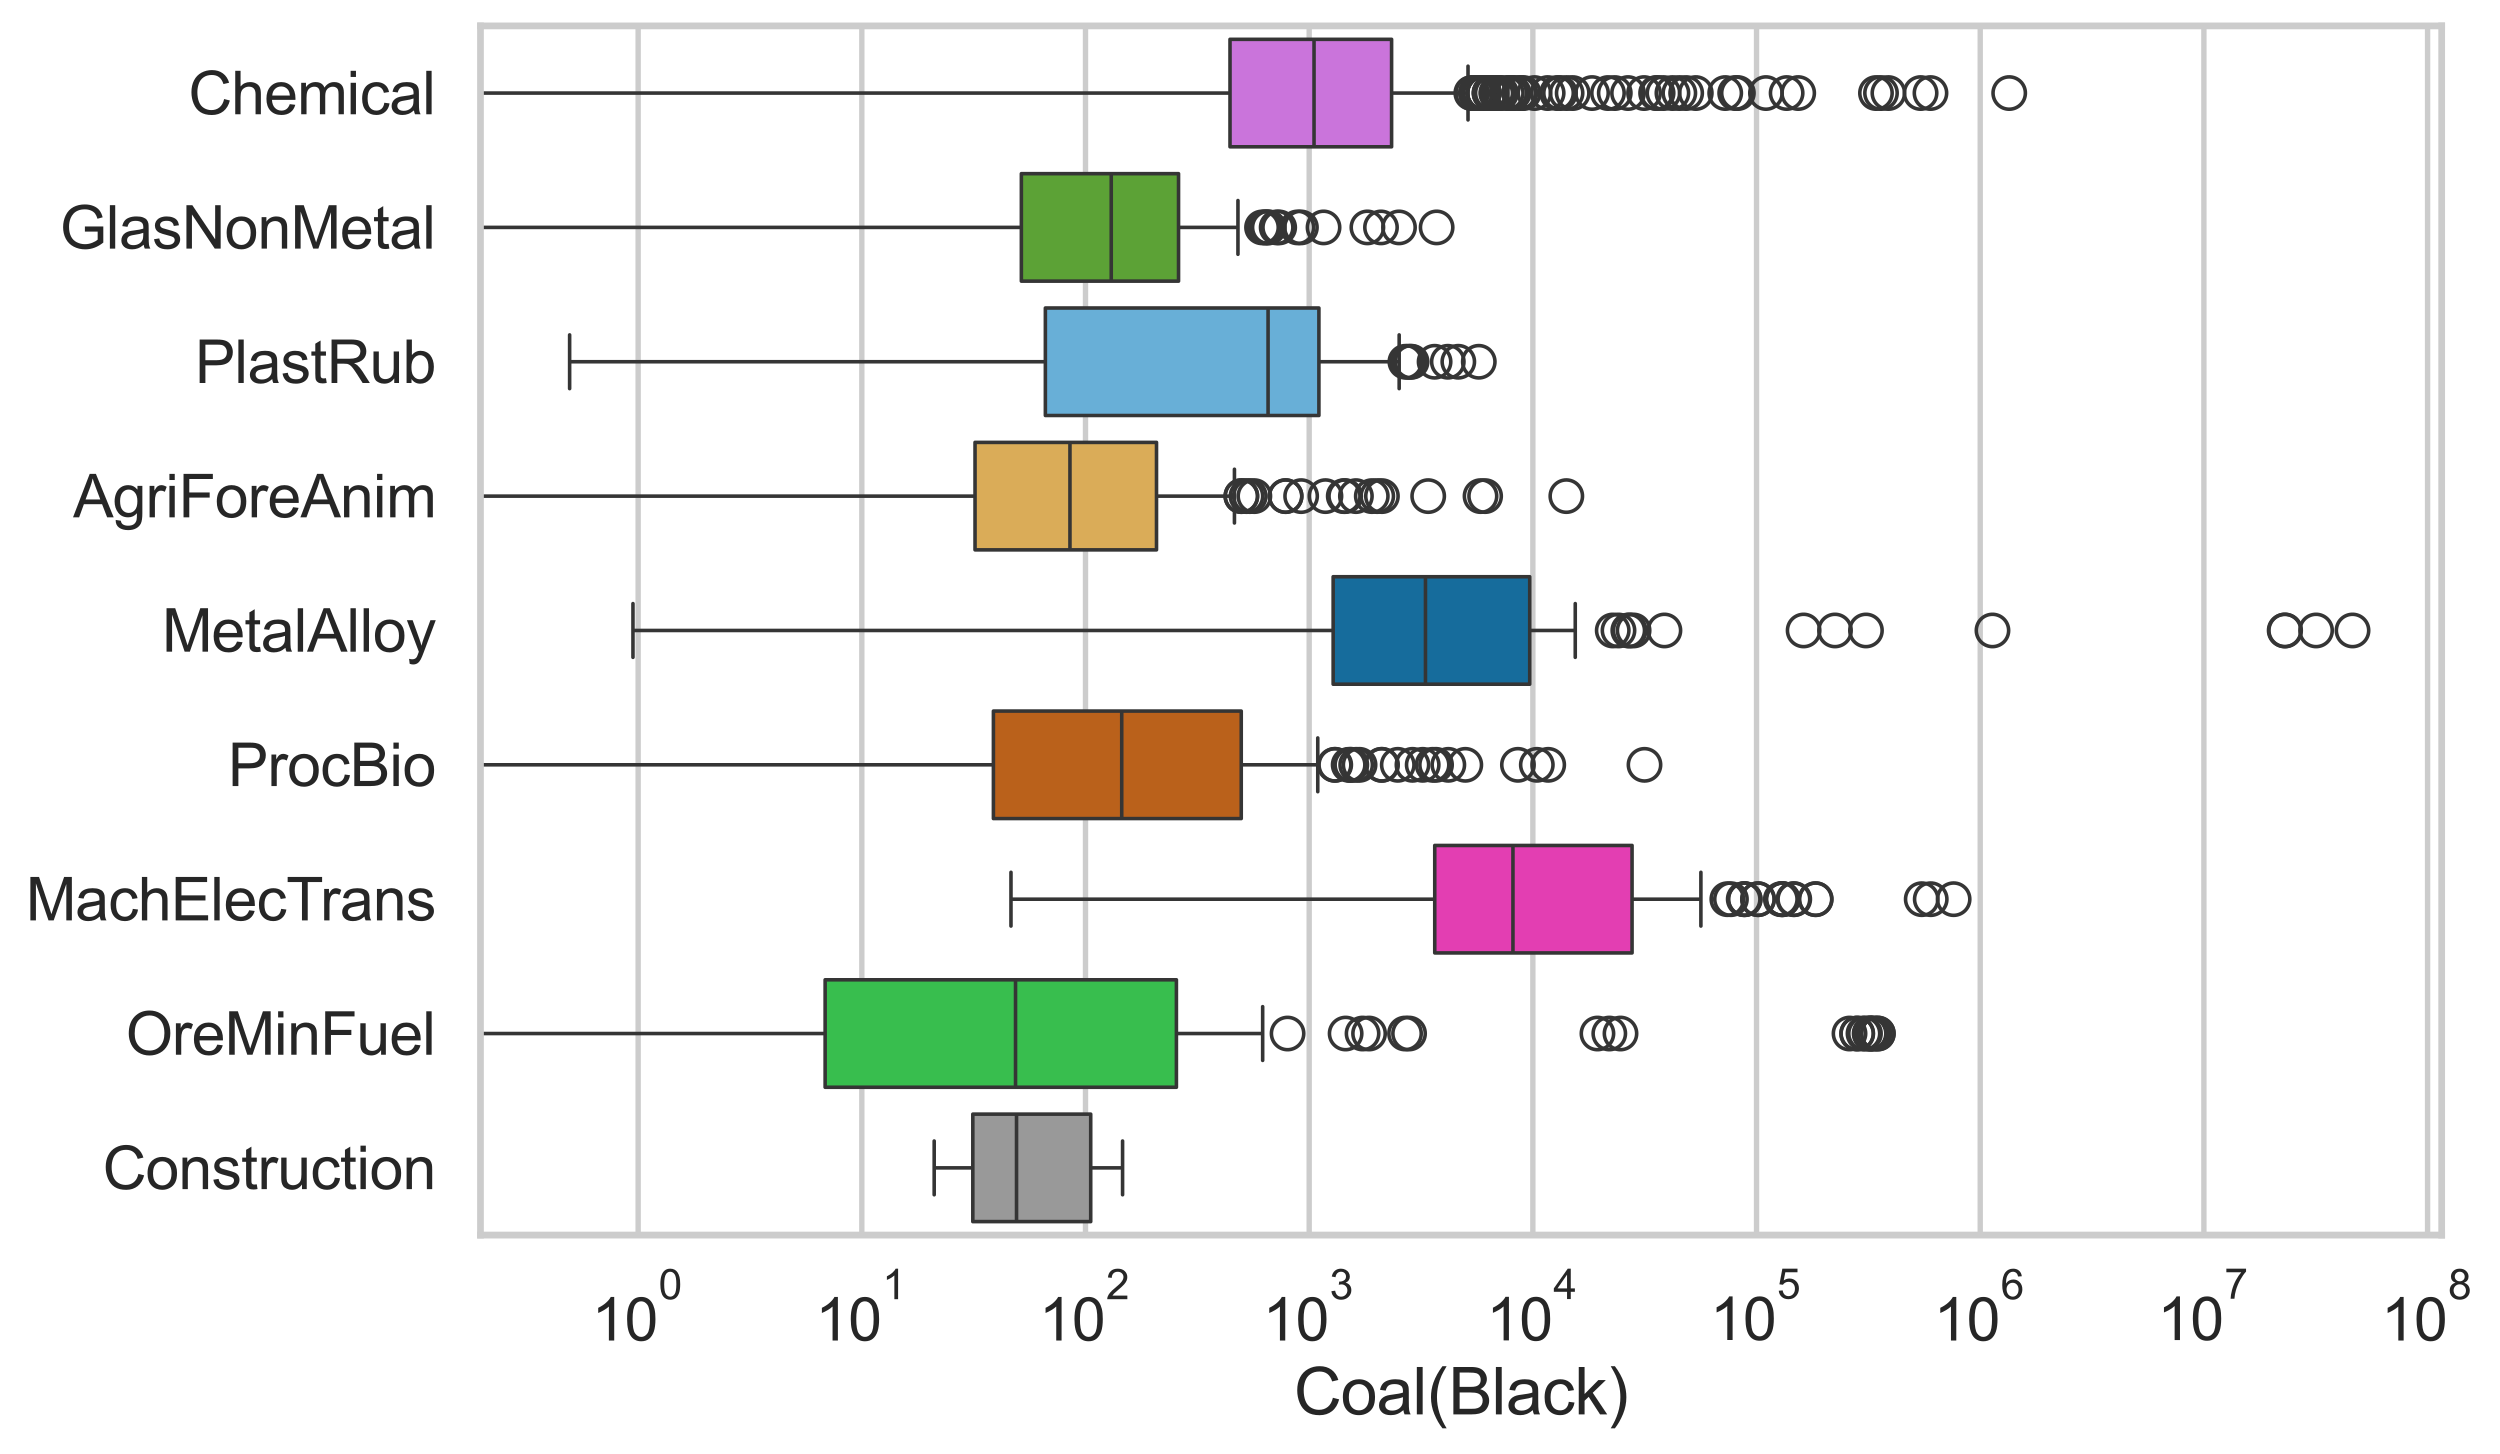 <?xml version="1.0" encoding="utf-8" standalone="no"?>
<!DOCTYPE svg PUBLIC "-//W3C//DTD SVG 1.1//EN"
  "http://www.w3.org/Graphics/SVG/1.1/DTD/svg11.dtd">
<svg xmlns:xlink="http://www.w3.org/1999/xlink" width="695.641pt" height="404.551pt" viewBox="0 0 695.641 404.551" xmlns="http://www.w3.org/2000/svg" version="1.1">
 <defs>
  <style type="text/css">*{stroke-linejoin: round; stroke-linecap: butt}</style>
 </defs>
 <g id="figure_1">
  <g id="patch_1">
   <path d="M 0 404.551 
L 695.641 404.551 
L 695.641 0 
L 0 0 
z
" style="fill: #ffffff"/>
  </g>
  <g id="axes_1">
   <g id="patch_2">
    <path d="M 133.697 343.665 
L 679.412 343.665 
L 679.412 7.2 
L 133.697 7.2 
z
" style="fill: #ffffff"/>
   </g>
   <g id="matplotlib.axis_1">
    <g id="xtick_1">
     <g id="line2d_1">
      <path d="M 177.568 343.665 
L 177.568 7.2 
" clip-path="url(#pbc758c7c86)" style="fill: none; stroke: #cccccc; stroke-width: 1.5; stroke-linecap: round"/>
     </g>
     <g id="text_1">
      <!-- $\mathdefault{10^{0}}$ -->
      <g style="fill: #262626" transform="translate(164.615 373.18) scale(0.165 -0.165)">
       <defs>
        <path id="ArialMT-31" d="M 2384 0 
L 1822 0 
L 1822 3584 
Q 1619 3391 1289 3197 
Q 959 3003 697 2906 
L 697 3450 
Q 1169 3672 1522 3987 
Q 1875 4303 2022 4600 
L 2384 4600 
L 2384 0 
z
" transform="scale(0.016)"/>
        <path id="ArialMT-30" d="M 266 2259 
Q 266 3072 433 3567 
Q 600 4063 929 4331 
Q 1259 4600 1759 4600 
Q 2128 4600 2406 4451 
Q 2684 4303 2865 4023 
Q 3047 3744 3150 3342 
Q 3253 2941 3253 2259 
Q 3253 1453 3087 958 
Q 2922 463 2592 192 
Q 2263 -78 1759 -78 
Q 1097 -78 719 397 
Q 266 969 266 2259 
z
M 844 2259 
Q 844 1131 1108 757 
Q 1372 384 1759 384 
Q 2147 384 2411 759 
Q 2675 1134 2675 2259 
Q 2675 3391 2411 3762 
Q 2147 4134 1753 4134 
Q 1366 4134 1134 3806 
Q 844 3388 844 2259 
z
" transform="scale(0.016)"/>
       </defs>
       <use xlink:href="#ArialMT-31" transform="translate(0 0.994)"/>
       <use xlink:href="#ArialMT-30" transform="translate(55.615 0.994)"/>
       <use xlink:href="#ArialMT-30" transform="translate(112.973 70.688) scale(0.7)"/>
      </g>
     </g>
    </g>
    <g id="xtick_2">
     <g id="line2d_2">
      <path d="M 239.808 343.665 
L 239.808 7.2 
" clip-path="url(#pbc758c7c86)" style="fill: none; stroke: #cccccc; stroke-width: 1.5; stroke-linecap: round"/>
     </g>
     <g id="text_2">
      <!-- $\mathdefault{10^{1}}$ -->
      <g style="fill: #262626" transform="translate(226.855 373.18) scale(0.165 -0.165)">
       <use xlink:href="#ArialMT-31" transform="translate(0 0.994)"/>
       <use xlink:href="#ArialMT-30" transform="translate(55.615 0.994)"/>
       <use xlink:href="#ArialMT-31" transform="translate(112.973 70.688) scale(0.7)"/>
      </g>
     </g>
    </g>
    <g id="xtick_3">
     <g id="line2d_3">
      <path d="M 302.048 343.665 
L 302.048 7.2 
" clip-path="url(#pbc758c7c86)" style="fill: none; stroke: #cccccc; stroke-width: 1.5; stroke-linecap: round"/>
     </g>
     <g id="text_3">
      <!-- $\mathdefault{10^{2}}$ -->
      <g style="fill: #262626" transform="translate(289.096 373.18) scale(0.165 -0.165)">
       <defs>
        <path id="ArialMT-32" d="M 3222 541 
L 3222 0 
L 194 0 
Q 188 203 259 391 
Q 375 700 629 1000 
Q 884 1300 1366 1694 
Q 2113 2306 2375 2664 
Q 2638 3022 2638 3341 
Q 2638 3675 2398 3904 
Q 2159 4134 1775 4134 
Q 1369 4134 1125 3890 
Q 881 3647 878 3216 
L 300 3275 
Q 359 3922 746 4261 
Q 1134 4600 1788 4600 
Q 2447 4600 2831 4234 
Q 3216 3869 3216 3328 
Q 3216 3053 3103 2787 
Q 2991 2522 2730 2228 
Q 2469 1934 1863 1422 
Q 1356 997 1212 845 
Q 1069 694 975 541 
L 3222 541 
z
" transform="scale(0.016)"/>
       </defs>
       <use xlink:href="#ArialMT-31" transform="translate(0 0.994)"/>
       <use xlink:href="#ArialMT-30" transform="translate(55.615 0.994)"/>
       <use xlink:href="#ArialMT-32" transform="translate(112.973 70.688) scale(0.7)"/>
      </g>
     </g>
    </g>
    <g id="xtick_4">
     <g id="line2d_4">
      <path d="M 364.288 343.665 
L 364.288 7.2 
" clip-path="url(#pbc758c7c86)" style="fill: none; stroke: #cccccc; stroke-width: 1.5; stroke-linecap: round"/>
     </g>
     <g id="text_4">
      <!-- $\mathdefault{10^{3}}$ -->
      <g style="fill: #262626" transform="translate(351.336 373.18) scale(0.165 -0.165)">
       <defs>
        <path id="ArialMT-33" d="M 269 1209 
L 831 1284 
Q 928 806 1161 595 
Q 1394 384 1728 384 
Q 2125 384 2398 659 
Q 2672 934 2672 1341 
Q 2672 1728 2419 1979 
Q 2166 2231 1775 2231 
Q 1616 2231 1378 2169 
L 1441 2663 
Q 1497 2656 1531 2656 
Q 1891 2656 2178 2843 
Q 2466 3031 2466 3422 
Q 2466 3731 2256 3934 
Q 2047 4138 1716 4138 
Q 1388 4138 1169 3931 
Q 950 3725 888 3313 
L 325 3413 
Q 428 3978 793 4289 
Q 1159 4600 1703 4600 
Q 2078 4600 2393 4439 
Q 2709 4278 2876 4000 
Q 3044 3722 3044 3409 
Q 3044 3113 2884 2869 
Q 2725 2625 2413 2481 
Q 2819 2388 3044 2092 
Q 3269 1797 3269 1353 
Q 3269 753 2831 336 
Q 2394 -81 1725 -81 
Q 1122 -81 723 278 
Q 325 638 269 1209 
z
" transform="scale(0.016)"/>
       </defs>
       <use xlink:href="#ArialMT-31" transform="translate(0 0.994)"/>
       <use xlink:href="#ArialMT-30" transform="translate(55.615 0.994)"/>
       <use xlink:href="#ArialMT-33" transform="translate(112.973 70.688) scale(0.7)"/>
      </g>
     </g>
    </g>
    <g id="xtick_5">
     <g id="line2d_5">
      <path d="M 426.528 343.665 
L 426.528 7.2 
" clip-path="url(#pbc758c7c86)" style="fill: none; stroke: #cccccc; stroke-width: 1.5; stroke-linecap: round"/>
     </g>
     <g id="text_5">
      <!-- $\mathdefault{10^{4}}$ -->
      <g style="fill: #262626" transform="translate(413.576 373.015) scale(0.165 -0.165)">
       <defs>
        <path id="ArialMT-34" d="M 2069 0 
L 2069 1097 
L 81 1097 
L 81 1613 
L 2172 4581 
L 2631 4581 
L 2631 1613 
L 3250 1613 
L 3250 1097 
L 2631 1097 
L 2631 0 
L 2069 0 
z
M 2069 1613 
L 2069 3678 
L 634 1613 
L 2069 1613 
z
" transform="scale(0.016)"/>
       </defs>
       <use xlink:href="#ArialMT-31" transform="translate(0 0.202)"/>
       <use xlink:href="#ArialMT-30" transform="translate(55.615 0.202)"/>
       <use xlink:href="#ArialMT-34" transform="translate(112.973 69.895) scale(0.7)"/>
      </g>
     </g>
    </g>
    <g id="xtick_6">
     <g id="line2d_6">
      <path d="M 488.768 343.665 
L 488.768 7.2 
" clip-path="url(#pbc758c7c86)" style="fill: none; stroke: #cccccc; stroke-width: 1.5; stroke-linecap: round"/>
     </g>
     <g id="text_6">
      <!-- $\mathdefault{10^{5}}$ -->
      <g style="fill: #262626" transform="translate(475.816 373.015) scale(0.165 -0.165)">
       <defs>
        <path id="ArialMT-35" d="M 266 1200 
L 856 1250 
Q 922 819 1161 601 
Q 1400 384 1738 384 
Q 2144 384 2425 690 
Q 2706 997 2706 1503 
Q 2706 1984 2436 2262 
Q 2166 2541 1728 2541 
Q 1456 2541 1237 2417 
Q 1019 2294 894 2097 
L 366 2166 
L 809 4519 
L 3088 4519 
L 3088 3981 
L 1259 3981 
L 1013 2750 
Q 1425 3038 1878 3038 
Q 2478 3038 2890 2622 
Q 3303 2206 3303 1553 
Q 3303 931 2941 478 
Q 2500 -78 1738 -78 
Q 1113 -78 717 272 
Q 322 622 266 1200 
z
" transform="scale(0.016)"/>
       </defs>
       <use xlink:href="#ArialMT-31" transform="translate(0 0.88)"/>
       <use xlink:href="#ArialMT-30" transform="translate(55.615 0.88)"/>
       <use xlink:href="#ArialMT-35" transform="translate(112.973 70.573) scale(0.7)"/>
      </g>
     </g>
    </g>
    <g id="xtick_7">
     <g id="line2d_7">
      <path d="M 551.008 343.665 
L 551.008 7.2 
" clip-path="url(#pbc758c7c86)" style="fill: none; stroke: #cccccc; stroke-width: 1.5; stroke-linecap: round"/>
     </g>
     <g id="text_7">
      <!-- $\mathdefault{10^{6}}$ -->
      <g style="fill: #262626" transform="translate(538.056 373.18) scale(0.165 -0.165)">
       <defs>
        <path id="ArialMT-36" d="M 3184 3459 
L 2625 3416 
Q 2550 3747 2413 3897 
Q 2184 4138 1850 4138 
Q 1581 4138 1378 3988 
Q 1113 3794 959 3422 
Q 806 3050 800 2363 
Q 1003 2672 1297 2822 
Q 1591 2972 1913 2972 
Q 2475 2972 2870 2558 
Q 3266 2144 3266 1488 
Q 3266 1056 3080 686 
Q 2894 316 2569 119 
Q 2244 -78 1831 -78 
Q 1128 -78 684 439 
Q 241 956 241 2144 
Q 241 3472 731 4075 
Q 1159 4600 1884 4600 
Q 2425 4600 2770 4297 
Q 3116 3994 3184 3459 
z
M 888 1484 
Q 888 1194 1011 928 
Q 1134 663 1356 523 
Q 1578 384 1822 384 
Q 2178 384 2434 671 
Q 2691 959 2691 1453 
Q 2691 1928 2437 2201 
Q 2184 2475 1800 2475 
Q 1419 2475 1153 2201 
Q 888 1928 888 1484 
z
" transform="scale(0.016)"/>
       </defs>
       <use xlink:href="#ArialMT-31" transform="translate(0 0.994)"/>
       <use xlink:href="#ArialMT-30" transform="translate(55.615 0.994)"/>
       <use xlink:href="#ArialMT-36" transform="translate(112.973 70.688) scale(0.7)"/>
      </g>
     </g>
    </g>
    <g id="xtick_8">
     <g id="line2d_8">
      <path d="M 613.248 343.665 
L 613.248 7.2 
" clip-path="url(#pbc758c7c86)" style="fill: none; stroke: #cccccc; stroke-width: 1.5; stroke-linecap: round"/>
     </g>
     <g id="text_8">
      <!-- $\mathdefault{10^{7}}$ -->
      <g style="fill: #262626" transform="translate(600.296 373.015) scale(0.165 -0.165)">
       <defs>
        <path id="ArialMT-37" d="M 303 3981 
L 303 4522 
L 3269 4522 
L 3269 4084 
Q 2831 3619 2401 2847 
Q 1972 2075 1738 1259 
Q 1569 684 1522 0 
L 944 0 
Q 953 541 1156 1306 
Q 1359 2072 1739 2783 
Q 2119 3494 2547 3981 
L 303 3981 
z
" transform="scale(0.016)"/>
       </defs>
       <use xlink:href="#ArialMT-31" transform="translate(0 0.847)"/>
       <use xlink:href="#ArialMT-30" transform="translate(55.615 0.847)"/>
       <use xlink:href="#ArialMT-37" transform="translate(112.973 70.541) scale(0.7)"/>
      </g>
     </g>
    </g>
    <g id="xtick_9">
     <g id="line2d_9">
      <path d="M 675.489 343.665 
L 675.489 7.2 
" clip-path="url(#pbc758c7c86)" style="fill: none; stroke: #cccccc; stroke-width: 1.5; stroke-linecap: round"/>
     </g>
     <g id="text_9">
      <!-- $\mathdefault{10^{8}}$ -->
      <g style="fill: #262626" transform="translate(662.536 373.18) scale(0.165 -0.165)">
       <defs>
        <path id="ArialMT-38" d="M 1131 2484 
Q 781 2613 612 2850 
Q 444 3088 444 3419 
Q 444 3919 803 4259 
Q 1163 4600 1759 4600 
Q 2359 4600 2725 4251 
Q 3091 3903 3091 3403 
Q 3091 3084 2923 2848 
Q 2756 2613 2416 2484 
Q 2838 2347 3058 2040 
Q 3278 1734 3278 1309 
Q 3278 722 2862 322 
Q 2447 -78 1769 -78 
Q 1091 -78 675 323 
Q 259 725 259 1325 
Q 259 1772 486 2073 
Q 713 2375 1131 2484 
z
M 1019 3438 
Q 1019 3113 1228 2906 
Q 1438 2700 1772 2700 
Q 2097 2700 2305 2904 
Q 2513 3109 2513 3406 
Q 2513 3716 2298 3927 
Q 2084 4138 1766 4138 
Q 1444 4138 1231 3931 
Q 1019 3725 1019 3438 
z
M 838 1322 
Q 838 1081 952 856 
Q 1066 631 1291 507 
Q 1516 384 1775 384 
Q 2178 384 2440 643 
Q 2703 903 2703 1303 
Q 2703 1709 2433 1975 
Q 2163 2241 1756 2241 
Q 1359 2241 1098 1978 
Q 838 1716 838 1322 
z
" transform="scale(0.016)"/>
       </defs>
       <use xlink:href="#ArialMT-31" transform="translate(0 0.994)"/>
       <use xlink:href="#ArialMT-30" transform="translate(55.615 0.994)"/>
       <use xlink:href="#ArialMT-38" transform="translate(112.973 70.688) scale(0.7)"/>
      </g>
     </g>
    </g>
    <g id="xtick_10"/>
    <g id="xtick_11"/>
    <g id="xtick_12"/>
    <g id="xtick_13"/>
    <g id="xtick_14"/>
    <g id="xtick_15"/>
    <g id="xtick_16"/>
    <g id="xtick_17"/>
    <g id="xtick_18"/>
    <g id="xtick_19"/>
    <g id="xtick_20"/>
    <g id="xtick_21"/>
    <g id="xtick_22"/>
    <g id="xtick_23"/>
    <g id="xtick_24"/>
    <g id="xtick_25"/>
    <g id="xtick_26"/>
    <g id="xtick_27"/>
    <g id="xtick_28"/>
    <g id="xtick_29"/>
    <g id="xtick_30"/>
    <g id="xtick_31"/>
    <g id="xtick_32"/>
    <g id="xtick_33"/>
    <g id="xtick_34"/>
    <g id="xtick_35"/>
    <g id="xtick_36"/>
    <g id="xtick_37"/>
    <g id="xtick_38"/>
    <g id="xtick_39"/>
    <g id="xtick_40"/>
    <g id="xtick_41"/>
    <g id="xtick_42"/>
    <g id="xtick_43"/>
    <g id="xtick_44"/>
    <g id="xtick_45"/>
    <g id="xtick_46"/>
    <g id="xtick_47"/>
    <g id="xtick_48"/>
    <g id="xtick_49"/>
    <g id="xtick_50"/>
    <g id="xtick_51"/>
    <g id="xtick_52"/>
    <g id="xtick_53"/>
    <g id="xtick_54"/>
    <g id="xtick_55"/>
    <g id="xtick_56"/>
    <g id="xtick_57"/>
    <g id="xtick_58"/>
    <g id="xtick_59"/>
    <g id="xtick_60"/>
    <g id="xtick_61"/>
    <g id="xtick_62"/>
    <g id="xtick_63"/>
    <g id="xtick_64"/>
    <g id="xtick_65"/>
    <g id="xtick_66"/>
    <g id="xtick_67"/>
    <g id="xtick_68"/>
    <g id="xtick_69"/>
    <g id="xtick_70"/>
    <g id="xtick_71"/>
    <g id="xtick_72"/>
    <g id="xtick_73"/>
    <g id="xtick_74"/>
    <g id="xtick_75"/>
    <g id="xtick_76"/>
    <g id="xtick_77"/>
    <g id="xtick_78"/>
    <g id="xtick_79"/>
    <g id="xtick_80"/>
    <g id="xtick_81"/>
    <g id="text_10">
     <!-- Coal(Black) -->
     <g style="fill: #262626" transform="translate(360.044 393.563) scale(0.18 -0.18)">
      <defs>
       <path id="ArialMT-43" d="M 3763 1606 
L 4369 1453 
Q 4178 706 3683 314 
Q 3188 -78 2472 -78 
Q 1731 -78 1267 223 
Q 803 525 561 1097 
Q 319 1669 319 2325 
Q 319 3041 592 3573 
Q 866 4106 1370 4382 
Q 1875 4659 2481 4659 
Q 3169 4659 3637 4309 
Q 4106 3959 4291 3325 
L 3694 3184 
Q 3534 3684 3231 3912 
Q 2928 4141 2469 4141 
Q 1941 4141 1586 3887 
Q 1231 3634 1087 3207 
Q 944 2781 944 2328 
Q 944 1744 1114 1308 
Q 1284 872 1643 656 
Q 2003 441 2422 441 
Q 2931 441 3284 734 
Q 3638 1028 3763 1606 
z
" transform="scale(0.016)"/>
       <path id="ArialMT-6f" d="M 213 1659 
Q 213 2581 725 3025 
Q 1153 3394 1769 3394 
Q 2453 3394 2887 2945 
Q 3322 2497 3322 1706 
Q 3322 1066 3130 698 
Q 2938 331 2570 128 
Q 2203 -75 1769 -75 
Q 1072 -75 642 372 
Q 213 819 213 1659 
z
M 791 1659 
Q 791 1022 1069 705 
Q 1347 388 1769 388 
Q 2188 388 2466 706 
Q 2744 1025 2744 1678 
Q 2744 2294 2464 2611 
Q 2184 2928 1769 2928 
Q 1347 2928 1069 2612 
Q 791 2297 791 1659 
z
" transform="scale(0.016)"/>
       <path id="ArialMT-61" d="M 2588 409 
Q 2275 144 1986 34 
Q 1697 -75 1366 -75 
Q 819 -75 525 192 
Q 231 459 231 875 
Q 231 1119 342 1320 
Q 453 1522 633 1644 
Q 813 1766 1038 1828 
Q 1203 1872 1538 1913 
Q 2219 1994 2541 2106 
Q 2544 2222 2544 2253 
Q 2544 2597 2384 2738 
Q 2169 2928 1744 2928 
Q 1347 2928 1158 2789 
Q 969 2650 878 2297 
L 328 2372 
Q 403 2725 575 2942 
Q 747 3159 1072 3276 
Q 1397 3394 1825 3394 
Q 2250 3394 2515 3294 
Q 2781 3194 2906 3042 
Q 3031 2891 3081 2659 
Q 3109 2516 3109 2141 
L 3109 1391 
Q 3109 606 3145 398 
Q 3181 191 3288 0 
L 2700 0 
Q 2613 175 2588 409 
z
M 2541 1666 
Q 2234 1541 1622 1453 
Q 1275 1403 1131 1340 
Q 988 1278 909 1158 
Q 831 1038 831 891 
Q 831 666 1001 516 
Q 1172 366 1500 366 
Q 1825 366 2078 508 
Q 2331 650 2450 897 
Q 2541 1088 2541 1459 
L 2541 1666 
z
" transform="scale(0.016)"/>
       <path id="ArialMT-6c" d="M 409 0 
L 409 4581 
L 972 4581 
L 972 0 
L 409 0 
z
" transform="scale(0.016)"/>
       <path id="ArialMT-28" d="M 1497 -1347 
Q 1031 -759 709 28 
Q 388 816 388 1659 
Q 388 2403 628 3084 
Q 909 3875 1497 4659 
L 1900 4659 
Q 1522 4009 1400 3731 
Q 1209 3300 1100 2831 
Q 966 2247 966 1656 
Q 966 153 1900 -1347 
L 1497 -1347 
z
" transform="scale(0.016)"/>
       <path id="ArialMT-42" d="M 469 0 
L 469 4581 
L 2188 4581 
Q 2713 4581 3030 4442 
Q 3347 4303 3526 4014 
Q 3706 3725 3706 3409 
Q 3706 3116 3547 2856 
Q 3388 2597 3066 2438 
Q 3481 2316 3704 2022 
Q 3928 1728 3928 1328 
Q 3928 1006 3792 729 
Q 3656 453 3456 303 
Q 3256 153 2954 76 
Q 2653 0 2216 0 
L 469 0 
z
M 1075 2656 
L 2066 2656 
Q 2469 2656 2644 2709 
Q 2875 2778 2992 2937 
Q 3109 3097 3109 3338 
Q 3109 3566 3000 3739 
Q 2891 3913 2687 3977 
Q 2484 4041 1991 4041 
L 1075 4041 
L 1075 2656 
z
M 1075 541 
L 2216 541 
Q 2509 541 2628 563 
Q 2838 600 2978 687 
Q 3119 775 3209 942 
Q 3300 1109 3300 1328 
Q 3300 1584 3169 1773 
Q 3038 1963 2805 2039 
Q 2572 2116 2134 2116 
L 1075 2116 
L 1075 541 
z
" transform="scale(0.016)"/>
       <path id="ArialMT-63" d="M 2588 1216 
L 3141 1144 
Q 3050 572 2676 248 
Q 2303 -75 1759 -75 
Q 1078 -75 664 370 
Q 250 816 250 1647 
Q 250 2184 428 2587 
Q 606 2991 970 3192 
Q 1334 3394 1763 3394 
Q 2303 3394 2647 3120 
Q 2991 2847 3088 2344 
L 2541 2259 
Q 2463 2594 2264 2762 
Q 2066 2931 1784 2931 
Q 1359 2931 1093 2626 
Q 828 2322 828 1663 
Q 828 994 1084 691 
Q 1341 388 1753 388 
Q 2084 388 2306 591 
Q 2528 794 2588 1216 
z
" transform="scale(0.016)"/>
       <path id="ArialMT-6b" d="M 425 0 
L 425 4581 
L 988 4581 
L 988 1969 
L 2319 3319 
L 3047 3319 
L 1778 2088 
L 3175 0 
L 2481 0 
L 1384 1697 
L 988 1316 
L 988 0 
L 425 0 
z
" transform="scale(0.016)"/>
       <path id="ArialMT-29" d="M 791 -1347 
L 388 -1347 
Q 1322 153 1322 1656 
Q 1322 2244 1188 2822 
Q 1081 3291 891 3722 
Q 769 4003 388 4659 
L 791 4659 
Q 1378 3875 1659 3084 
Q 1900 2403 1900 1659 
Q 1900 816 1576 28 
Q 1253 -759 791 -1347 
z
" transform="scale(0.016)"/>
      </defs>
      <use xlink:href="#ArialMT-43"/>
      <use xlink:href="#ArialMT-6f" transform="translate(72.217 0)"/>
      <use xlink:href="#ArialMT-61" transform="translate(127.832 0)"/>
      <use xlink:href="#ArialMT-6c" transform="translate(183.447 0)"/>
      <use xlink:href="#ArialMT-28" transform="translate(205.664 0)"/>
      <use xlink:href="#ArialMT-42" transform="translate(238.965 0)"/>
      <use xlink:href="#ArialMT-6c" transform="translate(305.664 0)"/>
      <use xlink:href="#ArialMT-61" transform="translate(327.881 0)"/>
      <use xlink:href="#ArialMT-63" transform="translate(383.496 0)"/>
      <use xlink:href="#ArialMT-6b" transform="translate(433.496 0)"/>
      <use xlink:href="#ArialMT-29" transform="translate(483.496 0)"/>
     </g>
    </g>
   </g>
   <g id="matplotlib.axis_2">
    <g id="ytick_1">
     <g id="text_11">
      <!-- Chemical -->
      <g style="fill: #262626" transform="translate(52.428 31.798) scale(0.165 -0.165)">
       <defs>
        <path id="ArialMT-68" d="M 422 0 
L 422 4581 
L 984 4581 
L 984 2938 
Q 1378 3394 1978 3394 
Q 2347 3394 2619 3248 
Q 2891 3103 3008 2847 
Q 3125 2591 3125 2103 
L 3125 0 
L 2563 0 
L 2563 2103 
Q 2563 2525 2380 2717 
Q 2197 2909 1863 2909 
Q 1613 2909 1392 2779 
Q 1172 2650 1078 2428 
Q 984 2206 984 1816 
L 984 0 
L 422 0 
z
" transform="scale(0.016)"/>
        <path id="ArialMT-65" d="M 2694 1069 
L 3275 997 
Q 3138 488 2766 206 
Q 2394 -75 1816 -75 
Q 1088 -75 661 373 
Q 234 822 234 1631 
Q 234 2469 665 2931 
Q 1097 3394 1784 3394 
Q 2450 3394 2872 2941 
Q 3294 2488 3294 1666 
Q 3294 1616 3291 1516 
L 816 1516 
Q 847 969 1125 678 
Q 1403 388 1819 388 
Q 2128 388 2347 550 
Q 2566 713 2694 1069 
z
M 847 1978 
L 2700 1978 
Q 2663 2397 2488 2606 
Q 2219 2931 1791 2931 
Q 1403 2931 1139 2672 
Q 875 2413 847 1978 
z
" transform="scale(0.016)"/>
        <path id="ArialMT-6d" d="M 422 0 
L 422 3319 
L 925 3319 
L 925 2853 
Q 1081 3097 1340 3245 
Q 1600 3394 1931 3394 
Q 2300 3394 2536 3241 
Q 2772 3088 2869 2813 
Q 3263 3394 3894 3394 
Q 4388 3394 4653 3120 
Q 4919 2847 4919 2278 
L 4919 0 
L 4359 0 
L 4359 2091 
Q 4359 2428 4304 2576 
Q 4250 2725 4106 2815 
Q 3963 2906 3769 2906 
Q 3419 2906 3187 2673 
Q 2956 2441 2956 1928 
L 2956 0 
L 2394 0 
L 2394 2156 
Q 2394 2531 2256 2718 
Q 2119 2906 1806 2906 
Q 1569 2906 1367 2781 
Q 1166 2656 1075 2415 
Q 984 2175 984 1722 
L 984 0 
L 422 0 
z
" transform="scale(0.016)"/>
        <path id="ArialMT-69" d="M 425 3934 
L 425 4581 
L 988 4581 
L 988 3934 
L 425 3934 
z
M 425 0 
L 425 3319 
L 988 3319 
L 988 0 
L 425 0 
z
" transform="scale(0.016)"/>
       </defs>
       <use xlink:href="#ArialMT-43"/>
       <use xlink:href="#ArialMT-68" transform="translate(72.217 0)"/>
       <use xlink:href="#ArialMT-65" transform="translate(127.832 0)"/>
       <use xlink:href="#ArialMT-6d" transform="translate(183.447 0)"/>
       <use xlink:href="#ArialMT-69" transform="translate(266.748 0)"/>
       <use xlink:href="#ArialMT-63" transform="translate(288.965 0)"/>
       <use xlink:href="#ArialMT-61" transform="translate(338.965 0)"/>
       <use xlink:href="#ArialMT-6c" transform="translate(394.58 0)"/>
      </g>
     </g>
    </g>
    <g id="ytick_2">
     <g id="text_12">
      <!-- GlasNonMetal -->
      <g style="fill: #262626" transform="translate(16.659 69.183) scale(0.165 -0.165)">
       <defs>
        <path id="ArialMT-47" d="M 2638 1797 
L 2638 2334 
L 4578 2338 
L 4578 638 
Q 4131 281 3656 101 
Q 3181 -78 2681 -78 
Q 2006 -78 1454 211 
Q 903 500 622 1047 
Q 341 1594 341 2269 
Q 341 2938 620 3517 
Q 900 4097 1425 4378 
Q 1950 4659 2634 4659 
Q 3131 4659 3532 4498 
Q 3934 4338 4162 4050 
Q 4391 3763 4509 3300 
L 3963 3150 
Q 3859 3500 3706 3700 
Q 3553 3900 3268 4020 
Q 2984 4141 2638 4141 
Q 2222 4141 1919 4014 
Q 1616 3888 1430 3681 
Q 1244 3475 1141 3228 
Q 966 2803 966 2306 
Q 966 1694 1177 1281 
Q 1388 869 1791 669 
Q 2194 469 2647 469 
Q 3041 469 3416 620 
Q 3791 772 3984 944 
L 3984 1797 
L 2638 1797 
z
" transform="scale(0.016)"/>
        <path id="ArialMT-73" d="M 197 991 
L 753 1078 
Q 800 744 1014 566 
Q 1228 388 1613 388 
Q 2000 388 2187 545 
Q 2375 703 2375 916 
Q 2375 1106 2209 1216 
Q 2094 1291 1634 1406 
Q 1016 1563 777 1677 
Q 538 1791 414 1992 
Q 291 2194 291 2438 
Q 291 2659 392 2848 
Q 494 3038 669 3163 
Q 800 3259 1026 3326 
Q 1253 3394 1513 3394 
Q 1903 3394 2198 3281 
Q 2494 3169 2634 2976 
Q 2775 2784 2828 2463 
L 2278 2388 
Q 2241 2644 2061 2787 
Q 1881 2931 1553 2931 
Q 1166 2931 1000 2803 
Q 834 2675 834 2503 
Q 834 2394 903 2306 
Q 972 2216 1119 2156 
Q 1203 2125 1616 2013 
Q 2213 1853 2448 1751 
Q 2684 1650 2818 1456 
Q 2953 1263 2953 975 
Q 2953 694 2789 445 
Q 2625 197 2315 61 
Q 2006 -75 1616 -75 
Q 969 -75 630 194 
Q 291 463 197 991 
z
" transform="scale(0.016)"/>
        <path id="ArialMT-4e" d="M 488 0 
L 488 4581 
L 1109 4581 
L 3516 984 
L 3516 4581 
L 4097 4581 
L 4097 0 
L 3475 0 
L 1069 3600 
L 1069 0 
L 488 0 
z
" transform="scale(0.016)"/>
        <path id="ArialMT-6e" d="M 422 0 
L 422 3319 
L 928 3319 
L 928 2847 
Q 1294 3394 1984 3394 
Q 2284 3394 2536 3286 
Q 2788 3178 2913 3003 
Q 3038 2828 3088 2588 
Q 3119 2431 3119 2041 
L 3119 0 
L 2556 0 
L 2556 2019 
Q 2556 2363 2490 2533 
Q 2425 2703 2258 2804 
Q 2091 2906 1866 2906 
Q 1506 2906 1245 2678 
Q 984 2450 984 1813 
L 984 0 
L 422 0 
z
" transform="scale(0.016)"/>
        <path id="ArialMT-4d" d="M 475 0 
L 475 4581 
L 1388 4581 
L 2472 1338 
Q 2622 884 2691 659 
Q 2769 909 2934 1394 
L 4031 4581 
L 4847 4581 
L 4847 0 
L 4263 0 
L 4263 3834 
L 2931 0 
L 2384 0 
L 1059 3900 
L 1059 0 
L 475 0 
z
" transform="scale(0.016)"/>
        <path id="ArialMT-74" d="M 1650 503 
L 1731 6 
Q 1494 -44 1306 -44 
Q 1000 -44 831 53 
Q 663 150 594 308 
Q 525 466 525 972 
L 525 2881 
L 113 2881 
L 113 3319 
L 525 3319 
L 525 4141 
L 1084 4478 
L 1084 3319 
L 1650 3319 
L 1650 2881 
L 1084 2881 
L 1084 941 
Q 1084 700 1114 631 
Q 1144 563 1211 522 
Q 1278 481 1403 481 
Q 1497 481 1650 503 
z
" transform="scale(0.016)"/>
       </defs>
       <use xlink:href="#ArialMT-47"/>
       <use xlink:href="#ArialMT-6c" transform="translate(77.783 0)"/>
       <use xlink:href="#ArialMT-61" transform="translate(100 0)"/>
       <use xlink:href="#ArialMT-73" transform="translate(155.615 0)"/>
       <use xlink:href="#ArialMT-4e" transform="translate(205.615 0)"/>
       <use xlink:href="#ArialMT-6f" transform="translate(277.832 0)"/>
       <use xlink:href="#ArialMT-6e" transform="translate(333.447 0)"/>
       <use xlink:href="#ArialMT-4d" transform="translate(389.062 0)"/>
       <use xlink:href="#ArialMT-65" transform="translate(472.363 0)"/>
       <use xlink:href="#ArialMT-74" transform="translate(527.979 0)"/>
       <use xlink:href="#ArialMT-61" transform="translate(555.762 0)"/>
       <use xlink:href="#ArialMT-6c" transform="translate(611.377 0)"/>
      </g>
     </g>
    </g>
    <g id="ytick_3">
     <g id="text_13">
      <!-- PlastRub -->
      <g style="fill: #262626" transform="translate(54.248 106.568) scale(0.165 -0.165)">
       <defs>
        <path id="ArialMT-50" d="M 494 0 
L 494 4581 
L 2222 4581 
Q 2678 4581 2919 4538 
Q 3256 4481 3484 4323 
Q 3713 4166 3852 3881 
Q 3991 3597 3991 3256 
Q 3991 2672 3619 2267 
Q 3247 1863 2275 1863 
L 1100 1863 
L 1100 0 
L 494 0 
z
M 1100 2403 
L 2284 2403 
Q 2872 2403 3119 2622 
Q 3366 2841 3366 3238 
Q 3366 3525 3220 3729 
Q 3075 3934 2838 4000 
Q 2684 4041 2272 4041 
L 1100 4041 
L 1100 2403 
z
" transform="scale(0.016)"/>
        <path id="ArialMT-52" d="M 503 0 
L 503 4581 
L 2534 4581 
Q 3147 4581 3465 4457 
Q 3784 4334 3975 4021 
Q 4166 3709 4166 3331 
Q 4166 2844 3850 2509 
Q 3534 2175 2875 2084 
Q 3116 1969 3241 1856 
Q 3506 1613 3744 1247 
L 4541 0 
L 3778 0 
L 3172 953 
Q 2906 1366 2734 1584 
Q 2563 1803 2427 1890 
Q 2291 1978 2150 2013 
Q 2047 2034 1813 2034 
L 1109 2034 
L 1109 0 
L 503 0 
z
M 1109 2559 
L 2413 2559 
Q 2828 2559 3062 2645 
Q 3297 2731 3419 2920 
Q 3541 3109 3541 3331 
Q 3541 3656 3305 3865 
Q 3069 4075 2559 4075 
L 1109 4075 
L 1109 2559 
z
" transform="scale(0.016)"/>
        <path id="ArialMT-75" d="M 2597 0 
L 2597 488 
Q 2209 -75 1544 -75 
Q 1250 -75 995 37 
Q 741 150 617 320 
Q 494 491 444 738 
Q 409 903 409 1263 
L 409 3319 
L 972 3319 
L 972 1478 
Q 972 1038 1006 884 
Q 1059 663 1231 536 
Q 1403 409 1656 409 
Q 1909 409 2131 539 
Q 2353 669 2445 892 
Q 2538 1116 2538 1541 
L 2538 3319 
L 3100 3319 
L 3100 0 
L 2597 0 
z
" transform="scale(0.016)"/>
        <path id="ArialMT-62" d="M 941 0 
L 419 0 
L 419 4581 
L 981 4581 
L 981 2947 
Q 1338 3394 1891 3394 
Q 2197 3394 2470 3270 
Q 2744 3147 2920 2923 
Q 3097 2700 3197 2384 
Q 3297 2069 3297 1709 
Q 3297 856 2875 390 
Q 2453 -75 1863 -75 
Q 1275 -75 941 416 
L 941 0 
z
M 934 1684 
Q 934 1088 1097 822 
Q 1363 388 1816 388 
Q 2184 388 2453 708 
Q 2722 1028 2722 1663 
Q 2722 2313 2464 2622 
Q 2206 2931 1841 2931 
Q 1472 2931 1203 2611 
Q 934 2291 934 1684 
z
" transform="scale(0.016)"/>
       </defs>
       <use xlink:href="#ArialMT-50"/>
       <use xlink:href="#ArialMT-6c" transform="translate(66.699 0)"/>
       <use xlink:href="#ArialMT-61" transform="translate(88.916 0)"/>
       <use xlink:href="#ArialMT-73" transform="translate(144.531 0)"/>
       <use xlink:href="#ArialMT-74" transform="translate(194.531 0)"/>
       <use xlink:href="#ArialMT-52" transform="translate(222.314 0)"/>
       <use xlink:href="#ArialMT-75" transform="translate(294.531 0)"/>
       <use xlink:href="#ArialMT-62" transform="translate(350.146 0)"/>
      </g>
     </g>
    </g>
    <g id="ytick_4">
     <g id="text_14">
      <!-- AgriForeAnim -->
      <g style="fill: #262626" transform="translate(20.341 143.953) scale(0.165 -0.165)">
       <defs>
        <path id="ArialMT-41" d="M -9 0 
L 1750 4581 
L 2403 4581 
L 4278 0 
L 3588 0 
L 3053 1388 
L 1138 1388 
L 634 0 
L -9 0 
z
M 1313 1881 
L 2866 1881 
L 2388 3150 
Q 2169 3728 2063 4100 
Q 1975 3659 1816 3225 
L 1313 1881 
z
" transform="scale(0.016)"/>
        <path id="ArialMT-67" d="M 319 -275 
L 866 -356 
Q 900 -609 1056 -725 
Q 1266 -881 1628 -881 
Q 2019 -881 2231 -725 
Q 2444 -569 2519 -288 
Q 2563 -116 2559 434 
Q 2191 0 1641 0 
Q 956 0 581 494 
Q 206 988 206 1678 
Q 206 2153 378 2554 
Q 550 2956 876 3175 
Q 1203 3394 1644 3394 
Q 2231 3394 2613 2919 
L 2613 3319 
L 3131 3319 
L 3131 450 
Q 3131 -325 2973 -648 
Q 2816 -972 2473 -1159 
Q 2131 -1347 1631 -1347 
Q 1038 -1347 672 -1080 
Q 306 -813 319 -275 
z
M 784 1719 
Q 784 1066 1043 766 
Q 1303 466 1694 466 
Q 2081 466 2343 764 
Q 2606 1063 2606 1700 
Q 2606 2309 2336 2618 
Q 2066 2928 1684 2928 
Q 1309 2928 1046 2623 
Q 784 2319 784 1719 
z
" transform="scale(0.016)"/>
        <path id="ArialMT-72" d="M 416 0 
L 416 3319 
L 922 3319 
L 922 2816 
Q 1116 3169 1280 3281 
Q 1444 3394 1641 3394 
Q 1925 3394 2219 3213 
L 2025 2691 
Q 1819 2813 1613 2813 
Q 1428 2813 1281 2702 
Q 1134 2591 1072 2394 
Q 978 2094 978 1738 
L 978 0 
L 416 0 
z
" transform="scale(0.016)"/>
        <path id="ArialMT-46" d="M 525 0 
L 525 4581 
L 3616 4581 
L 3616 4041 
L 1131 4041 
L 1131 2622 
L 3281 2622 
L 3281 2081 
L 1131 2081 
L 1131 0 
L 525 0 
z
" transform="scale(0.016)"/>
       </defs>
       <use xlink:href="#ArialMT-41"/>
       <use xlink:href="#ArialMT-67" transform="translate(66.699 0)"/>
       <use xlink:href="#ArialMT-72" transform="translate(122.314 0)"/>
       <use xlink:href="#ArialMT-69" transform="translate(155.615 0)"/>
       <use xlink:href="#ArialMT-46" transform="translate(177.832 0)"/>
       <use xlink:href="#ArialMT-6f" transform="translate(238.916 0)"/>
       <use xlink:href="#ArialMT-72" transform="translate(294.531 0)"/>
       <use xlink:href="#ArialMT-65" transform="translate(327.832 0)"/>
       <use xlink:href="#ArialMT-41" transform="translate(383.447 0)"/>
       <use xlink:href="#ArialMT-6e" transform="translate(450.146 0)"/>
       <use xlink:href="#ArialMT-69" transform="translate(505.762 0)"/>
       <use xlink:href="#ArialMT-6d" transform="translate(527.979 0)"/>
      </g>
     </g>
    </g>
    <g id="ytick_5">
     <g id="text_15">
      <!-- MetalAlloy -->
      <g style="fill: #262626" transform="translate(45.088 181.337) scale(0.165 -0.165)">
       <defs>
        <path id="ArialMT-79" d="M 397 -1278 
L 334 -750 
Q 519 -800 656 -800 
Q 844 -800 956 -737 
Q 1069 -675 1141 -563 
Q 1194 -478 1313 -144 
Q 1328 -97 1363 -6 
L 103 3319 
L 709 3319 
L 1400 1397 
Q 1534 1031 1641 628 
Q 1738 1016 1872 1384 
L 2581 3319 
L 3144 3319 
L 1881 -56 
Q 1678 -603 1566 -809 
Q 1416 -1088 1222 -1217 
Q 1028 -1347 759 -1347 
Q 597 -1347 397 -1278 
z
" transform="scale(0.016)"/>
       </defs>
       <use xlink:href="#ArialMT-4d"/>
       <use xlink:href="#ArialMT-65" transform="translate(83.301 0)"/>
       <use xlink:href="#ArialMT-74" transform="translate(138.916 0)"/>
       <use xlink:href="#ArialMT-61" transform="translate(166.699 0)"/>
       <use xlink:href="#ArialMT-6c" transform="translate(222.314 0)"/>
       <use xlink:href="#ArialMT-41" transform="translate(244.531 0)"/>
       <use xlink:href="#ArialMT-6c" transform="translate(311.23 0)"/>
       <use xlink:href="#ArialMT-6c" transform="translate(333.447 0)"/>
       <use xlink:href="#ArialMT-6f" transform="translate(355.664 0)"/>
       <use xlink:href="#ArialMT-79" transform="translate(411.279 0)"/>
      </g>
     </g>
    </g>
    <g id="ytick_6">
     <g id="text_16">
      <!-- ProcBio -->
      <g style="fill: #262626" transform="translate(63.424 218.722) scale(0.165 -0.165)">
       <use xlink:href="#ArialMT-50"/>
       <use xlink:href="#ArialMT-72" transform="translate(66.699 0)"/>
       <use xlink:href="#ArialMT-6f" transform="translate(100 0)"/>
       <use xlink:href="#ArialMT-63" transform="translate(155.615 0)"/>
       <use xlink:href="#ArialMT-42" transform="translate(205.615 0)"/>
       <use xlink:href="#ArialMT-69" transform="translate(272.314 0)"/>
       <use xlink:href="#ArialMT-6f" transform="translate(294.531 0)"/>
      </g>
     </g>
    </g>
    <g id="ytick_7">
     <g id="text_17">
      <!-- MachElecTrans -->
      <g style="fill: #262626" transform="translate(7.2 256.107) scale(0.165 -0.165)">
       <defs>
        <path id="ArialMT-45" d="M 506 0 
L 506 4581 
L 3819 4581 
L 3819 4041 
L 1113 4041 
L 1113 2638 
L 3647 2638 
L 3647 2100 
L 1113 2100 
L 1113 541 
L 3925 541 
L 3925 0 
L 506 0 
z
" transform="scale(0.016)"/>
        <path id="ArialMT-54" d="M 1659 0 
L 1659 4041 
L 150 4041 
L 150 4581 
L 3781 4581 
L 3781 4041 
L 2266 4041 
L 2266 0 
L 1659 0 
z
" transform="scale(0.016)"/>
       </defs>
       <use xlink:href="#ArialMT-4d"/>
       <use xlink:href="#ArialMT-61" transform="translate(83.301 0)"/>
       <use xlink:href="#ArialMT-63" transform="translate(138.916 0)"/>
       <use xlink:href="#ArialMT-68" transform="translate(188.916 0)"/>
       <use xlink:href="#ArialMT-45" transform="translate(244.531 0)"/>
       <use xlink:href="#ArialMT-6c" transform="translate(311.23 0)"/>
       <use xlink:href="#ArialMT-65" transform="translate(333.447 0)"/>
       <use xlink:href="#ArialMT-63" transform="translate(389.062 0)"/>
       <use xlink:href="#ArialMT-54" transform="translate(439.062 0)"/>
       <use xlink:href="#ArialMT-72" transform="translate(496.396 0)"/>
       <use xlink:href="#ArialMT-61" transform="translate(529.697 0)"/>
       <use xlink:href="#ArialMT-6e" transform="translate(585.312 0)"/>
       <use xlink:href="#ArialMT-73" transform="translate(640.928 0)"/>
      </g>
     </g>
    </g>
    <g id="ytick_8">
     <g id="text_18">
      <!-- OreMinFuel -->
      <g style="fill: #262626" transform="translate(35.013 293.492) scale(0.165 -0.165)">
       <defs>
        <path id="ArialMT-4f" d="M 309 2231 
Q 309 3372 921 4017 
Q 1534 4663 2503 4663 
Q 3138 4663 3647 4359 
Q 4156 4056 4423 3514 
Q 4691 2972 4691 2284 
Q 4691 1588 4409 1038 
Q 4128 488 3612 205 
Q 3097 -78 2500 -78 
Q 1853 -78 1343 234 
Q 834 547 571 1087 
Q 309 1628 309 2231 
z
M 934 2222 
Q 934 1394 1379 917 
Q 1825 441 2497 441 
Q 3181 441 3623 922 
Q 4066 1403 4066 2288 
Q 4066 2847 3877 3264 
Q 3688 3681 3323 3911 
Q 2959 4141 2506 4141 
Q 1863 4141 1398 3698 
Q 934 3256 934 2222 
z
" transform="scale(0.016)"/>
       </defs>
       <use xlink:href="#ArialMT-4f"/>
       <use xlink:href="#ArialMT-72" transform="translate(77.783 0)"/>
       <use xlink:href="#ArialMT-65" transform="translate(111.084 0)"/>
       <use xlink:href="#ArialMT-4d" transform="translate(166.699 0)"/>
       <use xlink:href="#ArialMT-69" transform="translate(250 0)"/>
       <use xlink:href="#ArialMT-6e" transform="translate(272.217 0)"/>
       <use xlink:href="#ArialMT-46" transform="translate(327.832 0)"/>
       <use xlink:href="#ArialMT-75" transform="translate(388.916 0)"/>
       <use xlink:href="#ArialMT-65" transform="translate(444.531 0)"/>
       <use xlink:href="#ArialMT-6c" transform="translate(500.146 0)"/>
      </g>
     </g>
    </g>
    <g id="ytick_9">
     <g id="text_19">
      <!-- Construction -->
      <g style="fill: #262626" transform="translate(28.575 330.877) scale(0.165 -0.165)">
       <use xlink:href="#ArialMT-43"/>
       <use xlink:href="#ArialMT-6f" transform="translate(72.217 0)"/>
       <use xlink:href="#ArialMT-6e" transform="translate(127.832 0)"/>
       <use xlink:href="#ArialMT-73" transform="translate(183.447 0)"/>
       <use xlink:href="#ArialMT-74" transform="translate(233.447 0)"/>
       <use xlink:href="#ArialMT-72" transform="translate(261.23 0)"/>
       <use xlink:href="#ArialMT-75" transform="translate(294.531 0)"/>
       <use xlink:href="#ArialMT-63" transform="translate(350.146 0)"/>
       <use xlink:href="#ArialMT-74" transform="translate(400.146 0)"/>
       <use xlink:href="#ArialMT-69" transform="translate(427.93 0)"/>
       <use xlink:href="#ArialMT-6f" transform="translate(450.146 0)"/>
       <use xlink:href="#ArialMT-6e" transform="translate(505.762 0)"/>
      </g>
     </g>
    </g>
   </g>
   <g id="patch_3">
    <path d="M 342.257 10.938 
L 342.257 40.846 
L 387.219 40.846 
L 387.219 10.938 
L 342.257 10.938 
z
" clip-path="url(#pbc758c7c86)" style="fill: #ca74db; stroke: #353535; stroke-linejoin: miter"/>
   </g>
   <g id="line2d_10">
    <path d="M 342.257 25.892 
L -1 25.892 
" clip-path="url(#pbc758c7c86)" style="fill: none; stroke: #353535"/>
   </g>
   <g id="line2d_11">
    <path d="M 387.219 25.892 
L 408.486 25.892 
" clip-path="url(#pbc758c7c86)" style="fill: none; stroke: #353535"/>
   </g>
   <g id="line2d_12">
    <path clip-path="url(#pbc758c7c86)" style="fill: none; stroke: #353535; stroke-linecap: round"/>
   </g>
   <g id="line2d_13">
    <path d="M 408.486 18.415 
L 408.486 33.369 
" clip-path="url(#pbc758c7c86)" style="fill: none; stroke: #353535; stroke-linecap: round"/>
   </g>
   <g id="line2d_14">
    <defs>
     <path id="mc03094e4fa" d="M 0 4.5 
C 1.193 4.5 2.338 4.026 3.182 3.182 
C 4.026 2.338 4.5 1.193 4.5 0 
C 4.5 -1.193 4.026 -2.338 3.182 -3.182 
C 2.338 -4.026 1.193 -4.5 0 -4.5 
C -1.193 -4.5 -2.338 -4.026 -3.182 -3.182 
C -4.026 -2.338 -4.5 -1.193 -4.5 0 
C -4.5 1.193 -4.026 2.338 -3.182 3.182 
C -2.338 4.026 -1.193 4.5 0 4.5 
z
" style="stroke: #353535"/>
    </defs>
    <g clip-path="url(#pbc758c7c86)">
     <use xlink:href="#mc03094e4fa" x="449.321" y="25.892" style="fill-opacity: 0; stroke: #353535"/>
     <use xlink:href="#mc03094e4fa" x="522.002" y="25.892" style="fill-opacity: 0; stroke: #353535"/>
     <use xlink:href="#mc03094e4fa" x="412.896" y="25.892" style="fill-opacity: 0; stroke: #353535"/>
     <use xlink:href="#mc03094e4fa" x="500.361" y="25.892" style="fill-opacity: 0; stroke: #353535"/>
     <use xlink:href="#mc03094e4fa" x="410.756" y="25.892" style="fill-opacity: 0; stroke: #353535"/>
     <use xlink:href="#mc03094e4fa" x="420.571" y="25.892" style="fill-opacity: 0; stroke: #353535"/>
     <use xlink:href="#mc03094e4fa" x="525.455" y="25.892" style="fill-opacity: 0; stroke: #353535"/>
     <use xlink:href="#mc03094e4fa" x="422.69" y="25.892" style="fill-opacity: 0; stroke: #353535"/>
     <use xlink:href="#mc03094e4fa" x="409.645" y="25.892" style="fill-opacity: 0; stroke: #353535"/>
     <use xlink:href="#mc03094e4fa" x="426.971" y="25.892" style="fill-opacity: 0; stroke: #353535"/>
     <use xlink:href="#mc03094e4fa" x="465.365" y="25.892" style="fill-opacity: 0; stroke: #353535"/>
     <use xlink:href="#mc03094e4fa" x="412.775" y="25.892" style="fill-opacity: 0; stroke: #353535"/>
     <use xlink:href="#mc03094e4fa" x="416.356" y="25.892" style="fill-opacity: 0; stroke: #353535"/>
     <use xlink:href="#mc03094e4fa" x="412.819" y="25.892" style="fill-opacity: 0; stroke: #353535"/>
     <use xlink:href="#mc03094e4fa" x="537.167" y="25.892" style="fill-opacity: 0; stroke: #353535"/>
     <use xlink:href="#mc03094e4fa" x="534.417" y="25.892" style="fill-opacity: 0; stroke: #353535"/>
     <use xlink:href="#mc03094e4fa" x="491.387" y="25.892" style="fill-opacity: 0; stroke: #353535"/>
     <use xlink:href="#mc03094e4fa" x="411.638" y="25.892" style="fill-opacity: 0; stroke: #353535"/>
     <use xlink:href="#mc03094e4fa" x="414.512" y="25.892" style="fill-opacity: 0; stroke: #353535"/>
     <use xlink:href="#mc03094e4fa" x="469.188" y="25.892" style="fill-opacity: 0; stroke: #353535"/>
     <use xlink:href="#mc03094e4fa" x="420.514" y="25.892" style="fill-opacity: 0; stroke: #353535"/>
     <use xlink:href="#mc03094e4fa" x="412.836" y="25.892" style="fill-opacity: 0; stroke: #353535"/>
     <use xlink:href="#mc03094e4fa" x="435.908" y="25.892" style="fill-opacity: 0; stroke: #353535"/>
     <use xlink:href="#mc03094e4fa" x="416.481" y="25.892" style="fill-opacity: 0; stroke: #353535"/>
     <use xlink:href="#mc03094e4fa" x="482.831" y="25.892" style="fill-opacity: 0; stroke: #353535"/>
     <use xlink:href="#mc03094e4fa" x="417.182" y="25.892" style="fill-opacity: 0; stroke: #353535"/>
     <use xlink:href="#mc03094e4fa" x="420.304" y="25.892" style="fill-opacity: 0; stroke: #353535"/>
     <use xlink:href="#mc03094e4fa" x="457.471" y="25.892" style="fill-opacity: 0; stroke: #353535"/>
     <use xlink:href="#mc03094e4fa" x="415.098" y="25.892" style="fill-opacity: 0; stroke: #353535"/>
     <use xlink:href="#mc03094e4fa" x="430.647" y="25.892" style="fill-opacity: 0; stroke: #353535"/>
     <use xlink:href="#mc03094e4fa" x="409.403" y="25.892" style="fill-opacity: 0; stroke: #353535"/>
     <use xlink:href="#mc03094e4fa" x="416.634" y="25.892" style="fill-opacity: 0; stroke: #353535"/>
     <use xlink:href="#mc03094e4fa" x="462.863" y="25.892" style="fill-opacity: 0; stroke: #353535"/>
     <use xlink:href="#mc03094e4fa" x="480.054" y="25.892" style="fill-opacity: 0; stroke: #353535"/>
     <use xlink:href="#mc03094e4fa" x="416.743" y="25.892" style="fill-opacity: 0; stroke: #353535"/>
     <use xlink:href="#mc03094e4fa" x="423.058" y="25.892" style="fill-opacity: 0; stroke: #353535"/>
     <use xlink:href="#mc03094e4fa" x="423.957" y="25.892" style="fill-opacity: 0; stroke: #353535"/>
     <use xlink:href="#mc03094e4fa" x="442.997" y="25.892" style="fill-opacity: 0; stroke: #353535"/>
     <use xlink:href="#mc03094e4fa" x="419.269" y="25.892" style="fill-opacity: 0; stroke: #353535"/>
     <use xlink:href="#mc03094e4fa" x="414.558" y="25.892" style="fill-opacity: 0; stroke: #353535"/>
     <use xlink:href="#mc03094e4fa" x="411.623" y="25.892" style="fill-opacity: 0; stroke: #353535"/>
     <use xlink:href="#mc03094e4fa" x="411.691" y="25.892" style="fill-opacity: 0; stroke: #353535"/>
     <use xlink:href="#mc03094e4fa" x="471.863" y="25.892" style="fill-opacity: 0; stroke: #353535"/>
     <use xlink:href="#mc03094e4fa" x="559.076" y="25.892" style="fill-opacity: 0; stroke: #353535"/>
     <use xlink:href="#mc03094e4fa" x="523.401" y="25.892" style="fill-opacity: 0; stroke: #353535"/>
     <use xlink:href="#mc03094e4fa" x="483.575" y="25.892" style="fill-opacity: 0; stroke: #353535"/>
     <use xlink:href="#mc03094e4fa" x="414.449" y="25.892" style="fill-opacity: 0; stroke: #353535"/>
     <use xlink:href="#mc03094e4fa" x="434.083" y="25.892" style="fill-opacity: 0; stroke: #353535"/>
     <use xlink:href="#mc03094e4fa" x="433.272" y="25.892" style="fill-opacity: 0; stroke: #353535"/>
     <use xlink:href="#mc03094e4fa" x="421.186" y="25.892" style="fill-opacity: 0; stroke: #353535"/>
     <use xlink:href="#mc03094e4fa" x="437.61" y="25.892" style="fill-opacity: 0; stroke: #353535"/>
     <use xlink:href="#mc03094e4fa" x="411.169" y="25.892" style="fill-opacity: 0; stroke: #353535"/>
     <use xlink:href="#mc03094e4fa" x="411.809" y="25.892" style="fill-opacity: 0; stroke: #353535"/>
     <use xlink:href="#mc03094e4fa" x="453.01" y="25.892" style="fill-opacity: 0; stroke: #353535"/>
     <use xlink:href="#mc03094e4fa" x="497.143" y="25.892" style="fill-opacity: 0; stroke: #353535"/>
     <use xlink:href="#mc03094e4fa" x="420.238" y="25.892" style="fill-opacity: 0; stroke: #353535"/>
     <use xlink:href="#mc03094e4fa" x="411.459" y="25.892" style="fill-opacity: 0; stroke: #353535"/>
     <use xlink:href="#mc03094e4fa" x="410.679" y="25.892" style="fill-opacity: 0; stroke: #353535"/>
     <use xlink:href="#mc03094e4fa" x="467.29" y="25.892" style="fill-opacity: 0; stroke: #353535"/>
     <use xlink:href="#mc03094e4fa" x="417.684" y="25.892" style="fill-opacity: 0; stroke: #353535"/>
     <use xlink:href="#mc03094e4fa" x="460.83" y="25.892" style="fill-opacity: 0; stroke: #353535"/>
     <use xlink:href="#mc03094e4fa" x="447.431" y="25.892" style="fill-opacity: 0; stroke: #353535"/>
     <use xlink:href="#mc03094e4fa" x="461.235" y="25.892" style="fill-opacity: 0; stroke: #353535"/>
    </g>
   </g>
   <g id="patch_4">
    <path d="M 284.201 48.323 
L 284.201 78.231 
L 327.935 78.231 
L 327.935 48.323 
L 284.201 48.323 
z
" clip-path="url(#pbc758c7c86)" style="fill: #5ca236; stroke: #353535; stroke-linejoin: miter"/>
   </g>
   <g id="line2d_15">
    <path d="M 284.201 63.277 
L -1 63.277 
" clip-path="url(#pbc758c7c86)" style="fill: none; stroke: #353535"/>
   </g>
   <g id="line2d_16">
    <path d="M 327.935 63.277 
L 344.467 63.277 
" clip-path="url(#pbc758c7c86)" style="fill: none; stroke: #353535"/>
   </g>
   <g id="line2d_17">
    <path clip-path="url(#pbc758c7c86)" style="fill: none; stroke: #353535; stroke-linecap: round"/>
   </g>
   <g id="line2d_18">
    <path d="M 344.467 55.8 
L 344.467 70.754 
" clip-path="url(#pbc758c7c86)" style="fill: none; stroke: #353535; stroke-linecap: round"/>
   </g>
   <g id="line2d_19">
    <g clip-path="url(#pbc758c7c86)">
     <use xlink:href="#mc03094e4fa" x="361.024" y="63.277" style="fill-opacity: 0; stroke: #353535"/>
     <use xlink:href="#mc03094e4fa" x="355.244" y="63.277" style="fill-opacity: 0; stroke: #353535"/>
     <use xlink:href="#mc03094e4fa" x="352.787" y="63.277" style="fill-opacity: 0; stroke: #353535"/>
     <use xlink:href="#mc03094e4fa" x="384.269" y="63.277" style="fill-opacity: 0; stroke: #353535"/>
     <use xlink:href="#mc03094e4fa" x="351.173" y="63.277" style="fill-opacity: 0; stroke: #353535"/>
     <use xlink:href="#mc03094e4fa" x="351.973" y="63.277" style="fill-opacity: 0; stroke: #353535"/>
     <use xlink:href="#mc03094e4fa" x="352.132" y="63.277" style="fill-opacity: 0; stroke: #353535"/>
     <use xlink:href="#mc03094e4fa" x="353.044" y="63.277" style="fill-opacity: 0; stroke: #353535"/>
     <use xlink:href="#mc03094e4fa" x="368.285" y="63.277" style="fill-opacity: 0; stroke: #353535"/>
     <use xlink:href="#mc03094e4fa" x="355.938" y="63.277" style="fill-opacity: 0; stroke: #353535"/>
     <use xlink:href="#mc03094e4fa" x="380.485" y="63.277" style="fill-opacity: 0; stroke: #353535"/>
     <use xlink:href="#mc03094e4fa" x="389.281" y="63.277" style="fill-opacity: 0; stroke: #353535"/>
     <use xlink:href="#mc03094e4fa" x="361.987" y="63.277" style="fill-opacity: 0; stroke: #353535"/>
     <use xlink:href="#mc03094e4fa" x="399.752" y="63.277" style="fill-opacity: 0; stroke: #353535"/>
    </g>
   </g>
   <g id="patch_5">
    <path d="M 290.88 85.708 
L 290.88 115.616 
L 366.994 115.616 
L 366.994 85.708 
L 290.88 85.708 
z
" clip-path="url(#pbc758c7c86)" style="fill: #68afd7; stroke: #353535; stroke-linejoin: miter"/>
   </g>
   <g id="line2d_20">
    <path d="M 290.88 100.662 
L 158.502 100.662 
" clip-path="url(#pbc758c7c86)" style="fill: none; stroke: #353535"/>
   </g>
   <g id="line2d_21">
    <path d="M 366.994 100.662 
L 389.329 100.662 
" clip-path="url(#pbc758c7c86)" style="fill: none; stroke: #353535"/>
   </g>
   <g id="line2d_22">
    <path d="M 158.502 93.185 
L 158.502 108.139 
" clip-path="url(#pbc758c7c86)" style="fill: none; stroke: #353535; stroke-linecap: round"/>
   </g>
   <g id="line2d_23">
    <path d="M 389.329 93.185 
L 389.329 108.139 
" clip-path="url(#pbc758c7c86)" style="fill: none; stroke: #353535; stroke-linecap: round"/>
   </g>
   <g id="line2d_24">
    <g clip-path="url(#pbc758c7c86)">
     <use xlink:href="#mc03094e4fa" x="399.187" y="100.662" style="fill-opacity: 0; stroke: #353535"/>
     <use xlink:href="#mc03094e4fa" x="402.86" y="100.662" style="fill-opacity: 0; stroke: #353535"/>
     <use xlink:href="#mc03094e4fa" x="405.787" y="100.662" style="fill-opacity: 0; stroke: #353535"/>
     <use xlink:href="#mc03094e4fa" x="411.482" y="100.662" style="fill-opacity: 0; stroke: #353535"/>
     <use xlink:href="#mc03094e4fa" x="391.06" y="100.662" style="fill-opacity: 0; stroke: #353535"/>
     <use xlink:href="#mc03094e4fa" x="392.781" y="100.662" style="fill-opacity: 0; stroke: #353535"/>
     <use xlink:href="#mc03094e4fa" x="392.431" y="100.662" style="fill-opacity: 0; stroke: #353535"/>
     <use xlink:href="#mc03094e4fa" x="391.825" y="100.662" style="fill-opacity: 0; stroke: #353535"/>
    </g>
   </g>
   <g id="patch_6">
    <path d="M 271.31 123.093 
L 271.31 153.001 
L 321.805 153.001 
L 321.805 123.093 
L 271.31 123.093 
z
" clip-path="url(#pbc758c7c86)" style="fill: #daac58; stroke: #353535; stroke-linejoin: miter"/>
   </g>
   <g id="line2d_25">
    <path d="M 271.31 138.047 
L -1 138.047 
" clip-path="url(#pbc758c7c86)" style="fill: none; stroke: #353535"/>
   </g>
   <g id="line2d_26">
    <path d="M 321.805 138.047 
L 343.491 138.047 
" clip-path="url(#pbc758c7c86)" style="fill: none; stroke: #353535"/>
   </g>
   <g id="line2d_27">
    <path clip-path="url(#pbc758c7c86)" style="fill: none; stroke: #353535; stroke-linecap: round"/>
   </g>
   <g id="line2d_28">
    <path d="M 343.491 130.57 
L 343.491 145.524 
" clip-path="url(#pbc758c7c86)" style="fill: none; stroke: #353535; stroke-linecap: round"/>
   </g>
   <g id="line2d_29">
    <g clip-path="url(#pbc758c7c86)">
     <use xlink:href="#mc03094e4fa" x="349.037" y="138.047" style="fill-opacity: 0; stroke: #353535"/>
     <use xlink:href="#mc03094e4fa" x="413.246" y="138.047" style="fill-opacity: 0; stroke: #353535"/>
     <use xlink:href="#mc03094e4fa" x="381.707" y="138.047" style="fill-opacity: 0; stroke: #353535"/>
     <use xlink:href="#mc03094e4fa" x="362.051" y="138.047" style="fill-opacity: 0; stroke: #353535"/>
     <use xlink:href="#mc03094e4fa" x="347.762" y="138.047" style="fill-opacity: 0; stroke: #353535"/>
     <use xlink:href="#mc03094e4fa" x="345.433" y="138.047" style="fill-opacity: 0; stroke: #353535"/>
     <use xlink:href="#mc03094e4fa" x="377.291" y="138.047" style="fill-opacity: 0; stroke: #353535"/>
     <use xlink:href="#mc03094e4fa" x="345.404" y="138.047" style="fill-opacity: 0; stroke: #353535"/>
     <use xlink:href="#mc03094e4fa" x="397.408" y="138.047" style="fill-opacity: 0; stroke: #353535"/>
     <use xlink:href="#mc03094e4fa" x="374.312" y="138.047" style="fill-opacity: 0; stroke: #353535"/>
     <use xlink:href="#mc03094e4fa" x="357.73" y="138.047" style="fill-opacity: 0; stroke: #353535"/>
     <use xlink:href="#mc03094e4fa" x="384.529" y="138.047" style="fill-opacity: 0; stroke: #353535"/>
     <use xlink:href="#mc03094e4fa" x="357.726" y="138.047" style="fill-opacity: 0; stroke: #353535"/>
     <use xlink:href="#mc03094e4fa" x="368.815" y="138.047" style="fill-opacity: 0; stroke: #353535"/>
     <use xlink:href="#mc03094e4fa" x="383.236" y="138.047" style="fill-opacity: 0; stroke: #353535"/>
     <use xlink:href="#mc03094e4fa" x="435.842" y="138.047" style="fill-opacity: 0; stroke: #353535"/>
     <use xlink:href="#mc03094e4fa" x="373.908" y="138.047" style="fill-opacity: 0; stroke: #353535"/>
     <use xlink:href="#mc03094e4fa" x="346.848" y="138.047" style="fill-opacity: 0; stroke: #353535"/>
     <use xlink:href="#mc03094e4fa" x="411.971" y="138.047" style="fill-opacity: 0; stroke: #353535"/>
    </g>
   </g>
   <g id="patch_7">
    <path d="M 370.958 160.478 
L 370.958 190.386 
L 425.654 190.386 
L 425.654 160.478 
L 370.958 160.478 
z
" clip-path="url(#pbc758c7c86)" style="fill: #166c9c; stroke: #353535; stroke-linejoin: miter"/>
   </g>
   <g id="line2d_30">
    <path d="M 370.958 175.432 
L 176.126 175.432 
" clip-path="url(#pbc758c7c86)" style="fill: none; stroke: #353535"/>
   </g>
   <g id="line2d_31">
    <path d="M 425.654 175.432 
L 438.324 175.432 
" clip-path="url(#pbc758c7c86)" style="fill: none; stroke: #353535"/>
   </g>
   <g id="line2d_32">
    <path d="M 176.126 167.955 
L 176.126 182.909 
" clip-path="url(#pbc758c7c86)" style="fill: none; stroke: #353535; stroke-linecap: round"/>
   </g>
   <g id="line2d_33">
    <path d="M 438.324 167.955 
L 438.324 182.909 
" clip-path="url(#pbc758c7c86)" style="fill: none; stroke: #353535; stroke-linecap: round"/>
   </g>
   <g id="line2d_34">
    <g clip-path="url(#pbc758c7c86)">
     <use xlink:href="#mc03094e4fa" x="453.471" y="175.432" style="fill-opacity: 0; stroke: #353535"/>
     <use xlink:href="#mc03094e4fa" x="635.726" y="175.432" style="fill-opacity: 0; stroke: #353535"/>
     <use xlink:href="#mc03094e4fa" x="501.869" y="175.432" style="fill-opacity: 0; stroke: #353535"/>
     <use xlink:href="#mc03094e4fa" x="644.461" y="175.432" style="fill-opacity: 0; stroke: #353535"/>
     <use xlink:href="#mc03094e4fa" x="454.557" y="175.432" style="fill-opacity: 0; stroke: #353535"/>
     <use xlink:href="#mc03094e4fa" x="554.417" y="175.432" style="fill-opacity: 0; stroke: #353535"/>
     <use xlink:href="#mc03094e4fa" x="453.089" y="175.432" style="fill-opacity: 0; stroke: #353535"/>
     <use xlink:href="#mc03094e4fa" x="654.607" y="175.432" style="fill-opacity: 0; stroke: #353535"/>
     <use xlink:href="#mc03094e4fa" x="635.847" y="175.432" style="fill-opacity: 0; stroke: #353535"/>
     <use xlink:href="#mc03094e4fa" x="519.216" y="175.432" style="fill-opacity: 0; stroke: #353535"/>
     <use xlink:href="#mc03094e4fa" x="510.601" y="175.432" style="fill-opacity: 0; stroke: #353535"/>
     <use xlink:href="#mc03094e4fa" x="450.357" y="175.432" style="fill-opacity: 0; stroke: #353535"/>
     <use xlink:href="#mc03094e4fa" x="448.754" y="175.432" style="fill-opacity: 0; stroke: #353535"/>
     <use xlink:href="#mc03094e4fa" x="463.137" y="175.432" style="fill-opacity: 0; stroke: #353535"/>
    </g>
   </g>
   <g id="patch_8">
    <path d="M 276.422 197.863 
L 276.422 227.771 
L 345.385 227.771 
L 345.385 197.863 
L 276.422 197.863 
z
" clip-path="url(#pbc758c7c86)" style="fill: #ba611b; stroke: #353535; stroke-linejoin: miter"/>
   </g>
   <g id="line2d_35">
    <path d="M 276.422 212.817 
L -1 212.817 
" clip-path="url(#pbc758c7c86)" style="fill: none; stroke: #353535"/>
   </g>
   <g id="line2d_36">
    <path d="M 345.385 212.817 
L 366.677 212.817 
" clip-path="url(#pbc758c7c86)" style="fill: none; stroke: #353535"/>
   </g>
   <g id="line2d_37">
    <path clip-path="url(#pbc758c7c86)" style="fill: none; stroke: #353535; stroke-linecap: round"/>
   </g>
   <g id="line2d_38">
    <path d="M 366.677 205.34 
L 366.677 220.294 
" clip-path="url(#pbc758c7c86)" style="fill: none; stroke: #353535; stroke-linecap: round"/>
   </g>
   <g id="line2d_39">
    <g clip-path="url(#pbc758c7c86)">
     <use xlink:href="#mc03094e4fa" x="398.633" y="212.817" style="fill-opacity: 0; stroke: #353535"/>
     <use xlink:href="#mc03094e4fa" x="395.874" y="212.817" style="fill-opacity: 0; stroke: #353535"/>
     <use xlink:href="#mc03094e4fa" x="427.63" y="212.817" style="fill-opacity: 0; stroke: #353535"/>
     <use xlink:href="#mc03094e4fa" x="388.943" y="212.817" style="fill-opacity: 0; stroke: #353535"/>
     <use xlink:href="#mc03094e4fa" x="378.305" y="212.817" style="fill-opacity: 0; stroke: #353535"/>
     <use xlink:href="#mc03094e4fa" x="407.731" y="212.817" style="fill-opacity: 0; stroke: #353535"/>
     <use xlink:href="#mc03094e4fa" x="384.402" y="212.817" style="fill-opacity: 0; stroke: #353535"/>
     <use xlink:href="#mc03094e4fa" x="457.593" y="212.817" style="fill-opacity: 0; stroke: #353535"/>
     <use xlink:href="#mc03094e4fa" x="375.277" y="212.817" style="fill-opacity: 0; stroke: #353535"/>
     <use xlink:href="#mc03094e4fa" x="384.558" y="212.817" style="fill-opacity: 0; stroke: #353535"/>
     <use xlink:href="#mc03094e4fa" x="430.799" y="212.817" style="fill-opacity: 0; stroke: #353535"/>
     <use xlink:href="#mc03094e4fa" x="371.539" y="212.817" style="fill-opacity: 0; stroke: #353535"/>
     <use xlink:href="#mc03094e4fa" x="422.375" y="212.817" style="fill-opacity: 0; stroke: #353535"/>
     <use xlink:href="#mc03094e4fa" x="371.376" y="212.817" style="fill-opacity: 0; stroke: #353535"/>
     <use xlink:href="#mc03094e4fa" x="377.37" y="212.817" style="fill-opacity: 0; stroke: #353535"/>
     <use xlink:href="#mc03094e4fa" x="403.011" y="212.817" style="fill-opacity: 0; stroke: #353535"/>
     <use xlink:href="#mc03094e4fa" x="376.014" y="212.817" style="fill-opacity: 0; stroke: #353535"/>
     <use xlink:href="#mc03094e4fa" x="375.787" y="212.817" style="fill-opacity: 0; stroke: #353535"/>
     <use xlink:href="#mc03094e4fa" x="399.589" y="212.817" style="fill-opacity: 0; stroke: #353535"/>
     <use xlink:href="#mc03094e4fa" x="393.025" y="212.817" style="fill-opacity: 0; stroke: #353535"/>
    </g>
   </g>
   <g id="patch_9">
    <path d="M 399.227 235.248 
L 399.227 265.156 
L 454.131 265.156 
L 454.131 235.248 
L 399.227 235.248 
z
" clip-path="url(#pbc758c7c86)" style="fill: #e33eb2; stroke: #353535; stroke-linejoin: miter"/>
   </g>
   <g id="line2d_40">
    <path d="M 399.227 250.202 
L 281.311 250.202 
" clip-path="url(#pbc758c7c86)" style="fill: none; stroke: #353535"/>
   </g>
   <g id="line2d_41">
    <path d="M 454.131 250.202 
L 473.284 250.202 
" clip-path="url(#pbc758c7c86)" style="fill: none; stroke: #353535"/>
   </g>
   <g id="line2d_42">
    <path d="M 281.311 242.725 
L 281.311 257.679 
" clip-path="url(#pbc758c7c86)" style="fill: none; stroke: #353535; stroke-linecap: round"/>
   </g>
   <g id="line2d_43">
    <path d="M 473.284 242.725 
L 473.284 257.679 
" clip-path="url(#pbc758c7c86)" style="fill: none; stroke: #353535; stroke-linecap: round"/>
   </g>
   <g id="line2d_44">
    <g clip-path="url(#pbc758c7c86)">
     <use xlink:href="#mc03094e4fa" x="499.261" y="250.202" style="fill-opacity: 0; stroke: #353535"/>
     <use xlink:href="#mc03094e4fa" x="495.948" y="250.202" style="fill-opacity: 0; stroke: #353535"/>
     <use xlink:href="#mc03094e4fa" x="480.645" y="250.202" style="fill-opacity: 0; stroke: #353535"/>
     <use xlink:href="#mc03094e4fa" x="499.065" y="250.202" style="fill-opacity: 0; stroke: #353535"/>
     <use xlink:href="#mc03094e4fa" x="495.535" y="250.202" style="fill-opacity: 0; stroke: #353535"/>
     <use xlink:href="#mc03094e4fa" x="505.178" y="250.202" style="fill-opacity: 0; stroke: #353535"/>
     <use xlink:href="#mc03094e4fa" x="543.611" y="250.202" style="fill-opacity: 0; stroke: #353535"/>
     <use xlink:href="#mc03094e4fa" x="537.24" y="250.202" style="fill-opacity: 0; stroke: #353535"/>
     <use xlink:href="#mc03094e4fa" x="489.157" y="250.202" style="fill-opacity: 0; stroke: #353535"/>
     <use xlink:href="#mc03094e4fa" x="485.493" y="250.202" style="fill-opacity: 0; stroke: #353535"/>
     <use xlink:href="#mc03094e4fa" x="481.64" y="250.202" style="fill-opacity: 0; stroke: #353535"/>
     <use xlink:href="#mc03094e4fa" x="534.728" y="250.202" style="fill-opacity: 0; stroke: #353535"/>
     <use xlink:href="#mc03094e4fa" x="485.441" y="250.202" style="fill-opacity: 0; stroke: #353535"/>
     <use xlink:href="#mc03094e4fa" x="496.073" y="250.202" style="fill-opacity: 0; stroke: #353535"/>
     <use xlink:href="#mc03094e4fa" x="495.948" y="250.202" style="fill-opacity: 0; stroke: #353535"/>
     <use xlink:href="#mc03094e4fa" x="505.242" y="250.202" style="fill-opacity: 0; stroke: #353535"/>
     <use xlink:href="#mc03094e4fa" x="489.222" y="250.202" style="fill-opacity: 0; stroke: #353535"/>
     <use xlink:href="#mc03094e4fa" x="485.202" y="250.202" style="fill-opacity: 0; stroke: #353535"/>
    </g>
   </g>
   <g id="patch_10">
    <path d="M 229.6 272.633 
L 229.6 302.541 
L 327.342 302.541 
L 327.342 272.633 
L 229.6 272.633 
z
" clip-path="url(#pbc758c7c86)" style="fill: #38be4e; stroke: #353535; stroke-linejoin: miter"/>
   </g>
   <g id="line2d_45">
    <path d="M 229.6 287.587 
L -1 287.587 
" clip-path="url(#pbc758c7c86)" style="fill: none; stroke: #353535"/>
   </g>
   <g id="line2d_46">
    <path d="M 327.342 287.587 
L 351.345 287.587 
" clip-path="url(#pbc758c7c86)" style="fill: none; stroke: #353535"/>
   </g>
   <g id="line2d_47">
    <path clip-path="url(#pbc758c7c86)" style="fill: none; stroke: #353535; stroke-linecap: round"/>
   </g>
   <g id="line2d_48">
    <path d="M 351.345 280.11 
L 351.345 295.064 
" clip-path="url(#pbc758c7c86)" style="fill: none; stroke: #353535; stroke-linecap: round"/>
   </g>
   <g id="line2d_49">
    <g clip-path="url(#pbc758c7c86)">
     <use xlink:href="#mc03094e4fa" x="390.968" y="287.587" style="fill-opacity: 0; stroke: #353535"/>
     <use xlink:href="#mc03094e4fa" x="520.868" y="287.587" style="fill-opacity: 0; stroke: #353535"/>
     <use xlink:href="#mc03094e4fa" x="521.595" y="287.587" style="fill-opacity: 0; stroke: #353535"/>
     <use xlink:href="#mc03094e4fa" x="518.943" y="287.587" style="fill-opacity: 0; stroke: #353535"/>
     <use xlink:href="#mc03094e4fa" x="379.141" y="287.587" style="fill-opacity: 0; stroke: #353535"/>
     <use xlink:href="#mc03094e4fa" x="447.799" y="287.587" style="fill-opacity: 0; stroke: #353535"/>
     <use xlink:href="#mc03094e4fa" x="520.414" y="287.587" style="fill-opacity: 0; stroke: #353535"/>
     <use xlink:href="#mc03094e4fa" x="520.239" y="287.587" style="fill-opacity: 0; stroke: #353535"/>
     <use xlink:href="#mc03094e4fa" x="516.75" y="287.587" style="fill-opacity: 0; stroke: #353535"/>
     <use xlink:href="#mc03094e4fa" x="522.52" y="287.587" style="fill-opacity: 0; stroke: #353535"/>
     <use xlink:href="#mc03094e4fa" x="516.793" y="287.587" style="fill-opacity: 0; stroke: #353535"/>
     <use xlink:href="#mc03094e4fa" x="392.081" y="287.587" style="fill-opacity: 0; stroke: #353535"/>
     <use xlink:href="#mc03094e4fa" x="518.533" y="287.587" style="fill-opacity: 0; stroke: #353535"/>
     <use xlink:href="#mc03094e4fa" x="514.64" y="287.587" style="fill-opacity: 0; stroke: #353535"/>
     <use xlink:href="#mc03094e4fa" x="374.429" y="287.587" style="fill-opacity: 0; stroke: #353535"/>
     <use xlink:href="#mc03094e4fa" x="520.404" y="287.587" style="fill-opacity: 0; stroke: #353535"/>
     <use xlink:href="#mc03094e4fa" x="380.952" y="287.587" style="fill-opacity: 0; stroke: #353535"/>
     <use xlink:href="#mc03094e4fa" x="358.278" y="287.587" style="fill-opacity: 0; stroke: #353535"/>
     <use xlink:href="#mc03094e4fa" x="450.914" y="287.587" style="fill-opacity: 0; stroke: #353535"/>
     <use xlink:href="#mc03094e4fa" x="522.51" y="287.587" style="fill-opacity: 0; stroke: #353535"/>
     <use xlink:href="#mc03094e4fa" x="444.502" y="287.587" style="fill-opacity: 0; stroke: #353535"/>
    </g>
   </g>
   <g id="patch_11">
    <path d="M 270.691 310.018 
L 270.691 339.926 
L 303.497 339.926 
L 303.497 310.018 
L 270.691 310.018 
z
" clip-path="url(#pbc758c7c86)" style="fill: #999999; stroke: #353535; stroke-linejoin: miter"/>
   </g>
   <g id="line2d_50">
    <path d="M 270.691 324.972 
L 259.945 324.972 
" clip-path="url(#pbc758c7c86)" style="fill: none; stroke: #353535"/>
   </g>
   <g id="line2d_51">
    <path d="M 303.497 324.972 
L 312.364 324.972 
" clip-path="url(#pbc758c7c86)" style="fill: none; stroke: #353535"/>
   </g>
   <g id="line2d_52">
    <path d="M 259.945 317.495 
L 259.945 332.449 
" clip-path="url(#pbc758c7c86)" style="fill: none; stroke: #353535; stroke-linecap: round"/>
   </g>
   <g id="line2d_53">
    <path d="M 312.364 317.495 
L 312.364 332.449 
" clip-path="url(#pbc758c7c86)" style="fill: none; stroke: #353535; stroke-linecap: round"/>
   </g>
   <g id="line2d_54"/>
   <g id="line2d_55">
    <path d="M 365.638 10.938 
L 365.638 40.846 
" clip-path="url(#pbc758c7c86)" style="fill: none; stroke: #353535"/>
   </g>
   <g id="line2d_56">
    <path d="M 309.211 48.323 
L 309.211 78.231 
" clip-path="url(#pbc758c7c86)" style="fill: none; stroke: #353535"/>
   </g>
   <g id="line2d_57">
    <path d="M 352.848 85.708 
L 352.848 115.616 
" clip-path="url(#pbc758c7c86)" style="fill: none; stroke: #353535"/>
   </g>
   <g id="line2d_58">
    <path d="M 297.722 123.093 
L 297.722 153.001 
" clip-path="url(#pbc758c7c86)" style="fill: none; stroke: #353535"/>
   </g>
   <g id="line2d_59">
    <path d="M 396.645 160.478 
L 396.645 190.386 
" clip-path="url(#pbc758c7c86)" style="fill: none; stroke: #353535"/>
   </g>
   <g id="line2d_60">
    <path d="M 312.13 197.863 
L 312.13 227.771 
" clip-path="url(#pbc758c7c86)" style="fill: none; stroke: #353535"/>
   </g>
   <g id="line2d_61">
    <path d="M 420.987 235.248 
L 420.987 265.156 
" clip-path="url(#pbc758c7c86)" style="fill: none; stroke: #353535"/>
   </g>
   <g id="line2d_62">
    <path d="M 282.576 272.633 
L 282.576 302.541 
" clip-path="url(#pbc758c7c86)" style="fill: none; stroke: #353535"/>
   </g>
   <g id="line2d_63">
    <path d="M 282.856 310.018 
L 282.856 339.926 
" clip-path="url(#pbc758c7c86)" style="fill: none; stroke: #353535"/>
   </g>
   <g id="patch_12">
    <path d="M 133.697 343.665 
L 133.697 7.2 
" style="fill: none; stroke: #cccccc; stroke-width: 1.875; stroke-linejoin: miter; stroke-linecap: square"/>
   </g>
   <g id="patch_13">
    <path d="M 679.412 343.665 
L 679.412 7.2 
" style="fill: none; stroke: #cccccc; stroke-width: 1.875; stroke-linejoin: miter; stroke-linecap: square"/>
   </g>
   <g id="patch_14">
    <path d="M 133.697 343.665 
L 679.412 343.665 
" style="fill: none; stroke: #cccccc; stroke-width: 1.875; stroke-linejoin: miter; stroke-linecap: square"/>
   </g>
   <g id="patch_15">
    <path d="M 133.697 7.2 
L 679.412 7.2 
" style="fill: none; stroke: #cccccc; stroke-width: 1.875; stroke-linejoin: miter; stroke-linecap: square"/>
   </g>
  </g>
 </g>
 <defs>
  <clipPath id="pbc758c7c86">
   <rect x="133.697" y="7.2" width="545.715" height="336.465"/>
  </clipPath>
 </defs>
</svg>

